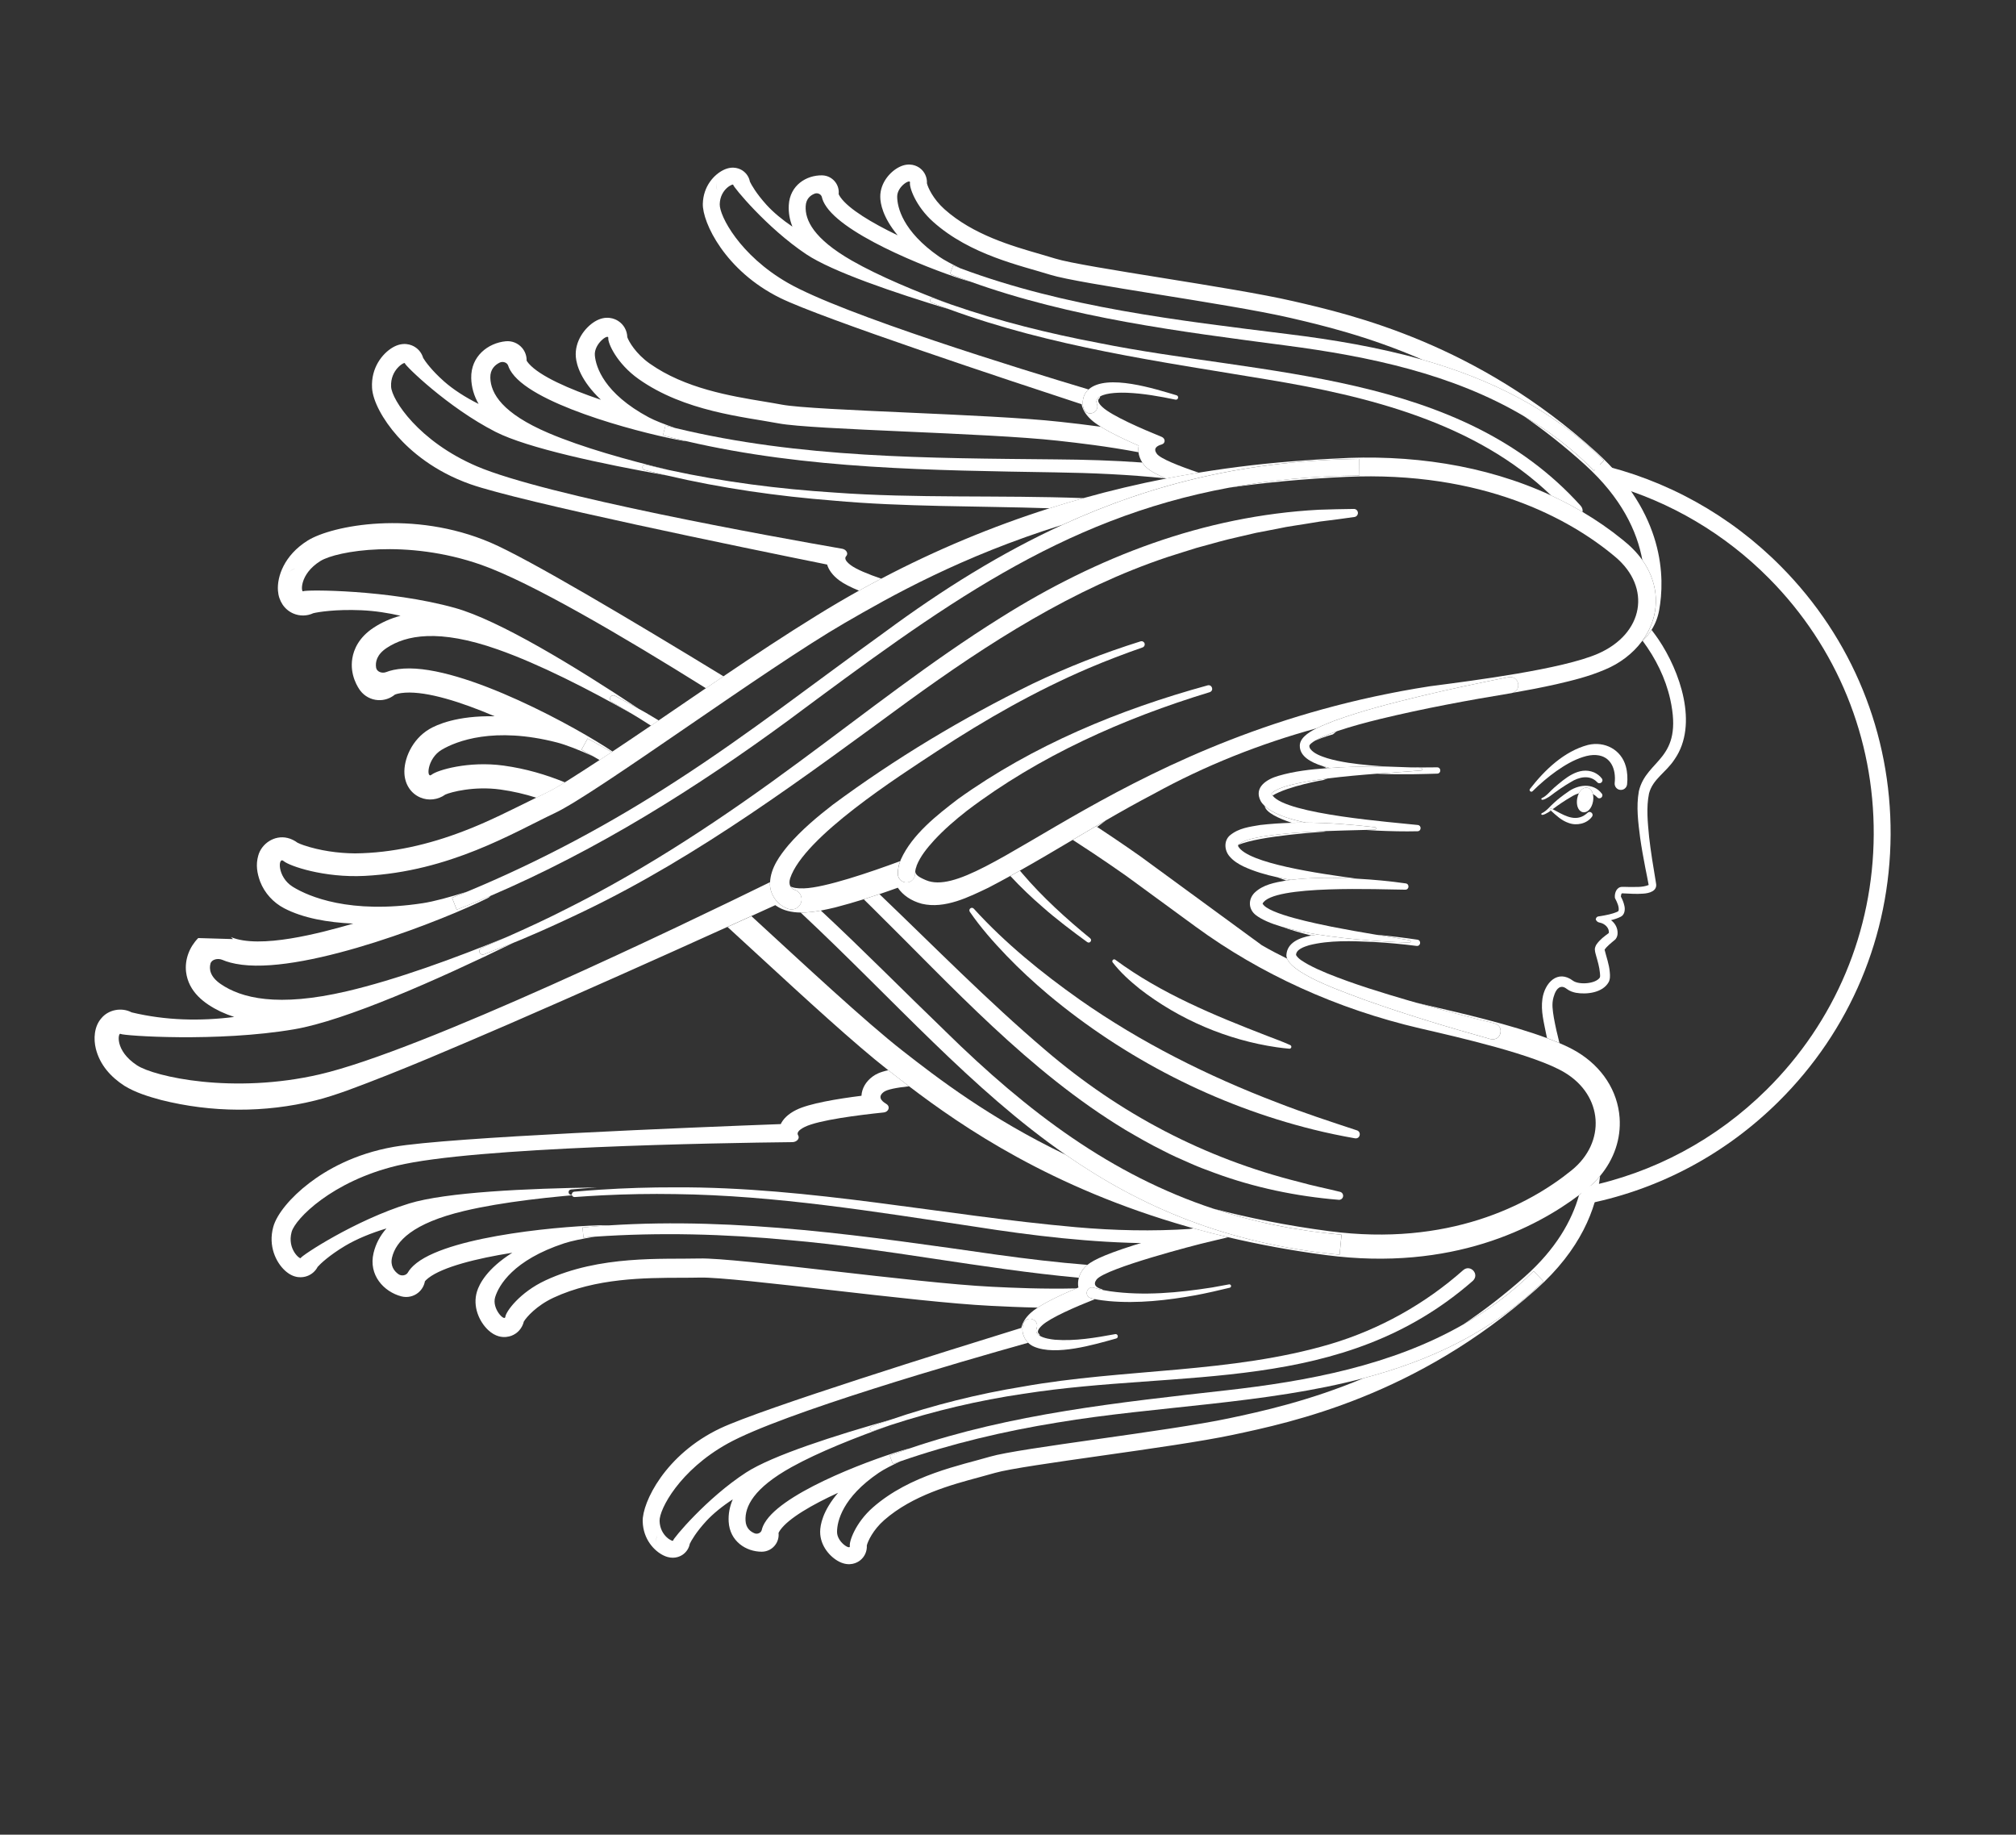 <svg width="122" height="111" viewBox="0 0 122 111" fill="none" xmlns="http://www.w3.org/2000/svg">
<rect x="0" y="0" width="122" height="111" fill="#333333" stroke="none"/>
<path d="M114.412 50.501C114.443 44.387 112.09 38.627 107.788 34.282C104.699 31.161 100.824 29.01 96.582 28.057L96.309 27.995L96.415 28.253C96.542 28.567 97.236 29.266 97.491 29.338C101.089 30.352 104.399 32.31 107.062 35C111.172 39.152 113.419 44.655 113.39 50.495C113.361 56.337 111.059 61.817 106.908 65.927C103.867 68.938 100.065 70.974 95.913 71.816L95.859 71.827L95.826 71.87C95.642 72.11 95.666 72.426 95.785 72.615C95.843 72.71 95.924 72.772 96.016 72.798C96.072 72.814 96.13 72.816 96.19 72.804C100.507 71.914 104.461 69.787 107.626 66.653C111.971 62.352 114.381 56.614 114.412 50.501Z" fill="white"/>
<path d="M8.076 61.32C8.103 61.337 8.13 61.355 8.156 61.375C8.253 61.447 8.113 61.339 8.076 61.32Z" fill="white"/>
<path d="M16.276 53.159C16.281 53.163 16.286 53.167 16.292 53.172C16.281 53.162 16.273 53.156 16.276 53.159Z" fill="white"/>
<path d="M6.429 63.727C6.456 63.746 6.482 63.765 6.509 63.783C6.449 63.742 6.356 63.672 6.429 63.727Z" fill="white"/>
<path d="M43.401 11.497C43.356 11.326 43.339 11.163 43.363 11.018C43.336 11.182 43.35 11.347 43.401 11.497Z" fill="white"/>
<path d="M18.036 51.017C18.042 51.022 18.049 51.027 18.055 51.033C18.079 51.052 18.041 51.021 18.037 51.018L18.036 51.017Z" fill="white"/>
<path d="M6.622 63.848C6.599 63.835 6.574 63.822 6.551 63.808C6.574 63.821 6.599 63.835 6.622 63.848Z" fill="white"/>
<path d="M17.448 34.624C17.56 34.536 17.705 34.46 17.873 34.395C17.722 34.446 17.578 34.522 17.448 34.624Z" fill="white"/>
<path d="M39.724 93.37C39.699 93.225 39.715 93.065 39.759 92.896C39.71 93.046 39.697 93.207 39.724 93.37Z" fill="white"/>
<path d="M53.332 35.012C52.537 34.74 51.828 34.45 51.484 34.193C51.139 33.935 51.102 33.762 51.209 33.646C51.359 33.483 51.21 33.243 50.965 33.2C46.755 32.468 33.021 29.997 28.848 28.208C25.349 26.709 23.713 24.197 23.668 23.401C23.608 22.35 24.512 21.864 24.502 21.981C24.493 22.098 27.089 24.648 29.984 26.126C31.92 27.114 36.421 28.069 40.361 28.767C39.906 28.661 39.452 28.549 38.999 28.431C38.911 28.409 38.86 28.319 38.882 28.233C38.905 28.146 38.992 28.093 39.079 28.115C39.552 28.231 40.028 28.341 40.504 28.444C37.965 27.834 35.218 27.063 33.198 26.201C30.407 25.011 29.697 23.814 29.672 22.855C29.658 22.346 29.953 22.079 30.234 21.94C30.435 21.84 30.693 21.934 30.752 22.122C30.803 22.284 30.912 22.5 31.138 22.758C32.855 24.718 39.353 26.336 41.407 26.681C41.421 26.683 41.437 26.686 41.451 26.688C41.483 26.693 41.513 26.695 41.543 26.694C41.067 26.583 40.592 26.466 40.12 26.341L40.27 25.75C40.474 25.803 40.679 25.853 40.884 25.902C40.215 25.674 39.632 25.448 39.256 25.247C36.567 23.805 36.061 22.212 35.998 21.504C35.934 20.795 36.845 20.154 36.811 20.454C36.778 20.754 37.324 21.995 38.646 22.931C41.423 24.899 45.021 25.22 47.113 25.615C49.205 26.009 59.648 26.18 64.008 26.663C65.307 26.807 66.972 26.998 68.897 27.36C68.882 27.227 68.885 27.094 68.912 26.965C68.105 26.616 67.241 26.207 66.618 25.819C65.677 25.689 64.841 25.596 64.133 25.518C61.94 25.275 58.346 25.115 54.871 24.959C51.641 24.815 48.302 24.667 47.325 24.483C46.992 24.42 46.627 24.36 46.241 24.295C44.216 23.961 41.445 23.503 39.309 21.99C38.477 21.4 38.054 20.665 37.962 20.4C37.95 19.999 37.747 19.633 37.408 19.417C37.211 19.29 36.678 19.041 35.999 19.451C35.386 19.824 34.763 20.657 34.848 21.605C34.889 22.066 35.139 23.026 36.365 24.187C34.434 23.538 32.663 22.753 32.002 21.999C31.929 21.916 31.889 21.854 31.869 21.818C31.875 21.541 31.781 21.269 31.599 21.053C31.355 20.763 30.985 20.611 30.608 20.647C29.543 20.748 28.483 21.549 28.517 22.884C28.532 23.429 28.681 23.947 28.963 24.439C28.154 24.035 27.423 23.561 26.88 23.082C26.114 22.405 25.72 21.847 25.607 21.654C25.53 21.384 25.355 21.146 25.106 20.991C24.919 20.873 24.411 20.64 23.76 21.024C23.142 21.389 22.445 22.248 22.515 23.467C22.56 24.251 23.149 25.37 24.052 26.388C24.848 27.284 26.259 28.516 28.461 29.294C31.48 30.361 44.968 33.129 50.054 34.156C50.144 34.456 50.355 34.789 50.792 35.116C51.068 35.322 51.489 35.532 51.984 35.737C52.431 35.489 52.879 35.248 53.329 35.011L53.332 35.012Z" fill="white"/>
<path d="M63.859 28.579C66.08 28.613 68.325 28.709 70.546 28.945C69.615 28.544 69.349 28.291 69.183 28.067C69.163 28.04 69.146 28.012 69.128 27.984C67.378 27.857 65.619 27.806 63.876 27.793C56.163 27.718 48.405 27.72 40.881 25.901C40.676 25.852 40.472 25.802 40.267 25.75L40.117 26.341C40.59 26.466 41.064 26.582 41.54 26.693C48.838 28.39 56.411 28.454 63.858 28.579L63.859 28.579Z" fill="white"/>
<path d="M40.502 28.443C40.026 28.339 39.551 28.229 39.078 28.114C38.99 28.092 38.903 28.144 38.88 28.231C38.858 28.319 38.911 28.408 38.997 28.43C39.45 28.547 39.904 28.659 40.36 28.766C43.673 29.54 47.053 30.022 50.444 30.288C54.69 30.675 59.124 30.607 63.522 30.752C64.202 30.535 64.887 30.331 65.575 30.138C60.517 29.947 55.377 30.162 50.479 29.799C47.126 29.584 43.785 29.157 40.502 28.443Z" fill="white"/>
<path d="M65.131 77.95C63.095 77.996 61.36 77.917 60.004 77.85C55.399 77.624 44.578 76.083 42.333 76.14C40.087 76.196 36.302 75.931 33.009 77.465C31.442 78.195 30.61 79.361 30.581 79.67C30.551 79.979 29.748 79.181 29.966 78.475C30.185 77.769 31.051 76.24 34.14 75.223C34.577 75.079 35.239 74.944 35.993 74.823C35.765 74.839 35.536 74.855 35.308 74.874L35.255 74.266C35.782 74.216 36.307 74.174 36.834 74.14C36.799 74.132 36.761 74.126 36.718 74.126C36.702 74.127 36.686 74.126 36.671 74.126C34.476 74.138 27.417 74.707 25.219 76.408C24.93 76.633 24.77 76.833 24.684 76.988C24.583 77.17 24.296 77.223 24.11 77.088C23.851 76.902 23.604 76.582 23.727 76.071C23.96 75.104 24.952 74.01 28.091 73.264C30.397 72.716 33.455 72.385 36.242 72.186C35.688 72.214 35.136 72.247 34.583 72.29C34.493 72.297 34.415 72.229 34.408 72.139C34.401 72.05 34.468 71.972 34.557 71.965C35.081 71.918 35.606 71.877 36.132 71.843C31.893 71.901 26.986 72.127 24.757 72.814C21.449 73.834 18.217 75.989 18.202 76.108C18.186 76.227 17.359 75.587 17.648 74.534C17.867 73.736 20.098 71.464 24.035 70.521C28.73 69.396 43.445 69.151 47.951 69.101C48.214 69.098 48.419 68.878 48.3 68.689C48.215 68.555 48.289 68.385 48.702 68.18C49.539 67.766 51.976 67.461 53.469 67.306C53.79 67.273 53.893 66.942 53.632 66.787C53.303 66.591 53.114 66.338 53.488 66.061C53.691 65.911 54.263 65.802 55.012 65.722C54.552 65.371 54.134 65.045 53.755 64.749C53.224 64.868 52.984 65.001 52.803 65.135C52.393 65.438 52.156 65.855 52.132 66.296C50.662 66.48 48.969 66.763 48.191 67.148C47.668 67.407 47.388 67.716 47.247 68.009C41.838 68.211 27.195 68.8 23.838 69.385C21.423 69.806 19.721 70.808 18.718 71.575C17.584 72.442 16.748 73.458 16.537 74.229C16.215 75.402 16.716 76.385 17.243 76.869C17.801 77.384 18.326 77.299 18.589 77.203C18.868 77.101 19.091 76.901 19.223 76.647C19.379 76.47 19.916 75.955 20.887 75.374C21.566 74.97 22.443 74.603 23.386 74.323C22.997 74.764 22.739 75.256 22.608 75.802C22.284 77.146 23.234 78.159 24.293 78.433C24.651 78.525 25.031 78.44 25.315 78.205C25.527 78.029 25.667 77.785 25.714 77.52C25.744 77.482 25.807 77.413 25.926 77.321C26.791 76.651 28.832 76.137 31.002 75.793C29.471 76.758 29.006 77.682 28.866 78.137C28.586 79.045 29.004 79.963 29.542 80.47C29.762 80.677 29.979 80.789 30.177 80.846C30.52 80.942 30.807 80.868 30.949 80.815C31.329 80.672 31.605 80.352 31.699 79.958C31.85 79.698 32.464 78.994 33.497 78.512C36.055 77.32 39.032 77.312 41.205 77.306C41.617 77.305 42.006 77.304 42.363 77.295C43.418 77.268 46.901 77.665 50.269 78.05C53.89 78.464 57.633 78.891 59.949 79.004C60.75 79.044 61.707 79.09 62.799 79.112C63.393 78.724 64.284 78.308 65.132 77.953L65.131 77.95Z" fill="white"/>
<path d="M36.834 74.138C36.307 74.172 35.781 74.214 35.255 74.264L35.307 74.871C35.536 74.853 35.764 74.836 35.992 74.821C39.921 74.55 43.868 74.656 47.788 75.03C53.538 75.527 59.43 76.768 65.286 77.305C65.335 77.131 65.418 76.96 65.536 76.802C65.602 76.714 65.68 76.624 65.802 76.526C63.97 76.381 62.139 76.161 60.322 75.91C52.566 74.805 44.695 73.626 36.834 74.138Z" fill="white"/>
<path d="M72.07 74.349C69.756 74.505 67.421 74.45 65.118 74.247C57.033 73.532 49.016 71.795 40.86 71.836C39.348 71.832 37.837 71.879 36.329 71.977C35.803 72.01 35.279 72.051 34.754 72.098C34.664 72.106 34.599 72.184 34.605 72.273C34.612 72.363 34.691 72.43 34.781 72.423C35.333 72.382 35.886 72.347 36.439 72.319C37.91 72.245 39.383 72.22 40.855 72.244C46.952 72.321 52.962 73.311 58.988 74.214C62.474 74.761 66.068 75.193 69.638 75.217C70.822 74.862 71.948 74.565 72.409 74.445C72.35 74.429 72.29 74.412 72.232 74.396C72.177 74.38 72.124 74.364 72.069 74.347L72.07 74.349Z" fill="white"/>
<path d="M97.354 56.464C97.346 56.476 97.35 56.477 97.354 56.464V56.464Z" fill="white"/>
<path d="M97.375 56.439C97.375 56.439 97.378 56.437 97.38 56.435C97.38 56.435 97.378 56.437 97.375 56.439Z" fill="white"/>
<path d="M66.324 49.984C66.349 50 66.373 50.016 66.397 50.032C66.562 49.908 66.741 49.772 66.933 49.63C66.73 49.748 66.526 49.865 66.324 49.984Z" fill="white"/>
<path d="M77.576 56.07C78.15 56.282 78.798 56.462 79.358 56.599C79.49 56.574 79.622 56.555 79.751 56.539C78.969 56.414 78.22 56.26 77.576 56.07Z" fill="white"/>
<path d="M77.301 53.077C77.484 53.145 77.665 53.211 77.837 53.272C77.932 53.259 78.027 53.247 78.123 53.234C77.849 53.187 77.574 53.135 77.301 53.077Z" fill="white"/>
<path d="M76.534 48.764C76.603 49.157 77.361 49.511 78.173 49.78C78.456 49.772 78.739 49.769 79.022 49.771C77.972 49.553 77.03 49.234 76.533 48.765L76.534 48.764Z" fill="white"/>
<path d="M99.783 53.531L99.785 53.529C99.785 53.529 99.784 53.53 99.783 53.531Z" fill="white"/>
<path d="M80.047 46.351C80.132 46.395 80.217 46.437 80.299 46.477C80.355 46.473 80.411 46.468 80.467 46.465C80.321 46.43 80.181 46.393 80.047 46.351Z" fill="white"/>
<path d="M99.403 38.768C100.192 39.827 100.788 41.023 101.076 42.307C101.896 46.013 99.642 45.894 99.177 47.869C99.008 48.816 99.137 49.762 99.255 50.689C99.341 51.297 99.45 51.898 99.566 52.497C99.584 52.605 99.761 53.443 99.77 53.541C99.766 53.543 99.763 53.545 99.759 53.548C99.376 53.7 98.941 53.657 98.519 53.662C98.4 53.66 98.297 53.654 98.166 53.658C97.837 53.656 97.7 54.017 97.725 54.296C97.725 54.322 97.733 54.349 97.749 54.372C97.858 54.583 97.991 54.861 97.952 55.087C97.931 55.135 97.94 55.128 97.843 55.177C97.551 55.302 97.192 55.369 96.871 55.423L96.798 55.434L96.762 55.439L96.744 55.441C96.699 55.447 96.65 55.462 96.611 55.513C96.578 55.555 96.57 55.6 96.569 55.627C96.589 55.684 96.649 55.762 96.713 55.789C96.762 55.814 96.798 55.813 96.833 55.825C97.121 55.883 97.401 56.15 97.358 56.446C97.358 56.448 97.357 56.449 97.357 56.451C97.083 56.652 96.821 56.844 96.616 57.135C96.57 57.197 96.497 57.368 96.516 57.465C96.522 57.588 96.558 57.708 96.586 57.808C96.683 58.151 96.792 58.512 96.821 58.864C96.823 58.959 96.85 59.061 96.812 59.148C96.547 59.529 95.564 59.594 95.197 59.34C94.261 58.629 93.479 59.469 93.341 60.428C93.233 61.164 93.436 61.877 93.57 62.579C93.586 62.654 93.603 62.731 93.621 62.808C93.884 62.905 94.135 63.005 94.372 63.107C94.24 62.591 94.122 62.074 94.031 61.563C93.963 61.132 93.896 60.749 94.01 60.344C94.087 60.071 94.233 59.682 94.556 59.708C94.646 59.718 94.743 59.773 94.816 59.832C94.999 59.969 95.184 60.025 95.36 60.063C96.015 60.181 96.99 60.067 97.35 59.419C97.448 59.234 97.436 59.012 97.417 58.811C97.38 58.35 97.211 57.901 97.104 57.462C97.104 57.46 97.104 57.459 97.104 57.457C97.227 57.266 97.507 57.043 97.708 56.876C97.823 56.792 97.879 56.633 97.888 56.509C97.914 56.162 97.746 55.863 97.493 55.671C97.689 55.623 97.883 55.561 98.072 55.468C98.323 55.352 98.355 55.024 98.302 54.806C98.257 54.598 98.182 54.422 98.089 54.245C98.094 54.176 98.11 54.066 98.153 54.048C98.154 54.048 98.174 54.048 98.178 54.048C98.601 54.063 99.011 54.102 99.445 54.066C99.807 54.044 100.317 53.91 100.214 53.43L100.196 53.313C100.049 52.45 99.892 51.486 99.796 50.624C99.713 49.754 99.618 48.854 99.792 48.007C100.021 47.126 100.82 46.742 101.342 45.935C102.803 43.825 101.657 40.598 100.36 38.679C100.226 38.485 100.089 38.295 99.945 38.108C99.794 38.348 99.613 38.57 99.403 38.771L99.403 38.768ZM99.785 53.528C99.785 53.528 99.783 53.529 99.782 53.53C99.782 53.528 99.784 53.526 99.785 53.528ZM97.38 56.435C97.38 56.435 97.378 56.438 97.375 56.439C97.378 56.438 97.379 56.436 97.38 56.435ZM97.354 56.464C97.346 56.476 97.349 56.477 97.354 56.464V56.464Z" fill="white"/>
<path d="M76.942 48.005C76.957 48.047 76.98 48.089 77.009 48.13C77.981 47.55 80.087 47.19 80.087 47.19L80.336 47.1C78.734 47.303 77.338 47.588 76.942 48.005Z" fill="white"/>
<path d="M74.96 51.086C74.943 51.102 74.935 51.114 74.929 51.124C76.202 50.552 80.232 50.313 80.232 50.313C80.232 50.313 80.182 50.303 80.094 50.285C78.844 50.336 77.6 50.422 76.372 50.617C75.89 50.713 75.323 50.797 74.96 51.086Z" fill="white"/>
<path d="M79.593 44.806C80.094 44.583 80.665 44.429 80.665 44.429L80.879 44.252C80.43 44.41 79.99 44.57 79.593 44.806Z" fill="white"/>
<path d="M68.896 27.359C68.921 27.573 68.999 27.785 69.129 27.985C69.147 28.012 69.164 28.04 69.184 28.067C69.35 28.292 69.615 28.545 70.547 28.945C70.554 28.948 70.562 28.951 70.57 28.954C71.226 28.826 71.885 28.708 72.547 28.599C71.324 28.185 70.223 27.748 70.008 27.457C69.777 27.144 69.988 26.979 70.296 26.892C70.541 26.823 70.539 26.526 70.291 26.427C69.141 25.961 67.278 25.158 66.713 24.627C66.433 24.365 66.415 24.208 66.514 24.117C66.555 24.08 66.574 24.034 66.577 23.986C66.453 24.059 66.369 24.154 66.35 24.279C66.35 24.325 66.358 24.379 66.376 24.423C66.377 24.425 66.383 24.44 66.376 24.423C66.576 24.952 65.816 25.265 65.586 24.749C65.451 24.374 65.53 23.919 65.803 23.63C65.826 23.606 65.85 23.584 65.875 23.563C61.861 22.361 50.994 19.023 47.669 17.111C44.766 15.442 43.538 13.064 43.555 12.356C43.578 11.423 44.389 11.083 44.373 11.185C44.356 11.286 46.408 13.794 48.793 15.384C50.373 16.437 54.12 17.71 57.435 18.711C57.082 18.581 56.728 18.447 56.376 18.308C56.302 18.279 56.265 18.195 56.294 18.12C56.323 18.046 56.406 18.009 56.48 18.037C56.846 18.173 57.214 18.305 57.582 18.433C55.469 17.651 53.204 16.713 51.552 15.768C49.236 14.442 48.709 13.316 48.757 12.467C48.781 12.017 49.054 11.81 49.304 11.715C49.485 11.646 49.7 11.755 49.737 11.928C49.769 12.076 49.847 12.277 50.023 12.527C51.362 14.427 56.836 16.496 58.578 17.003C58.59 17.006 58.603 17.01 58.615 17.014C58.638 17.02 58.659 17.024 58.68 17.027C58.28 16.883 57.88 16.732 57.483 16.575L57.677 16.069C57.833 16.13 57.99 16.188 58.146 16.246C57.602 15.985 57.131 15.734 56.83 15.525C54.619 13.987 54.297 12.531 54.294 11.899C54.29 11.268 55.119 10.792 55.069 11.053C55.018 11.314 55.4 12.464 56.47 13.42C58.719 15.431 61.791 16.07 63.563 16.625C65.335 17.18 74.303 18.362 78.018 19.218C79.94 19.661 82.8 20.338 86.08 21.764C90.141 22.916 93.935 24.751 97.06 27.864L96.462 28.477C95.162 27.161 93.736 26.077 92.217 25.177C93.449 26.03 94.692 27.006 95.929 28.128C98.125 30.119 99.073 32.144 99.389 33.888C99.589 34.169 99.763 34.476 99.902 34.818C100.492 36.285 100.185 37.708 99.358 38.813C99.373 38.798 99.389 38.784 99.404 38.769C99.614 38.568 99.796 38.346 99.946 38.107C100.171 37.748 100.327 37.352 100.404 36.927C100.762 34.964 100.746 31.113 96.618 27.369C89.351 20.779 81.853 19.05 78.249 18.219C76.378 17.788 73.299 17.291 70.32 16.812C67.554 16.366 64.696 15.907 63.869 15.647C63.586 15.558 63.277 15.469 62.949 15.374C61.233 14.879 58.883 14.203 57.153 12.656C56.466 12.041 56.152 11.338 56.094 11.092C56.113 10.734 55.959 10.392 55.672 10.174C55.506 10.049 55.051 9.789 54.42 10.105C53.862 10.384 53.264 11.067 53.27 11.905C53.272 12.302 53.412 13.136 54.323 14.236C52.763 13.488 51.364 12.648 50.863 11.937C50.799 11.845 50.767 11.781 50.752 11.745C50.779 11.502 50.718 11.256 50.576 11.052C50.388 10.78 50.082 10.615 49.751 10.609C48.799 10.593 47.801 11.206 47.734 12.411C47.71 12.857 47.783 13.29 47.954 13.712C47.338 13.296 46.789 12.838 46.384 12.391C45.764 11.707 45.464 11.169 45.381 10.989C45.334 10.738 45.194 10.51 44.981 10.351C44.823 10.232 44.389 9.989 43.783 10.284C43.222 10.557 42.559 11.256 42.532 12.331C42.504 13.464 43.889 16.393 47.218 18.03C49.74 19.27 61.159 23.049 65.454 24.456C65.504 24.729 65.659 25.044 66.012 25.375C66.162 25.516 66.373 25.667 66.619 25.82C67.24 26.208 68.104 26.617 68.912 26.966C68.886 27.096 68.882 27.228 68.897 27.361L68.896 27.359ZM43.363 11.017C43.339 11.162 43.355 11.325 43.401 11.496C43.35 11.345 43.337 11.181 43.363 11.017Z" fill="white"/>
<path d="M77.813 20.902C82.853 21.561 87.907 22.625 92.217 25.176C93.736 26.076 95.161 27.159 96.461 28.476L97.059 27.863C93.935 24.749 90.14 22.915 86.079 21.762C83.431 21.011 80.67 20.548 77.908 20.209C71.222 19.376 64.489 18.603 58.147 16.244C57.99 16.186 57.834 16.128 57.678 16.067L57.484 16.573C57.881 16.73 58.28 16.881 58.681 17.025C64.825 19.241 71.378 20.053 77.813 20.902Z" fill="white"/>
<path d="M68.212 23.763C69.19 23.803 70.172 23.979 71.135 24.179C71.303 24.21 71.361 23.968 71.202 23.916C69.949 23.547 66.983 22.574 65.877 23.561C65.852 23.584 65.827 23.605 65.804 23.629C65.531 23.919 65.452 24.372 65.587 24.747C65.818 25.263 66.578 24.951 66.378 24.422C66.384 24.439 66.377 24.424 66.377 24.421C66.359 24.378 66.35 24.323 66.352 24.278C66.37 24.152 66.454 24.058 66.578 23.984C66.991 23.741 67.849 23.75 68.213 23.762L68.212 23.763Z" fill="white"/>
<path d="M95.662 30.606C88.309 22.435 76.463 22.762 66.481 20.748C63.466 20.176 60.48 19.437 57.583 18.432C57.214 18.304 56.846 18.173 56.48 18.036C56.406 18.008 56.323 18.045 56.294 18.119C56.265 18.194 56.302 18.278 56.377 18.307C56.728 18.446 57.082 18.58 57.436 18.71C63.616 20.975 70.197 21.878 76.654 22.954C82.794 23.964 89.308 25.577 93.874 29.983C94.394 30.224 94.906 30.485 95.408 30.768C95.529 30.835 95.648 30.904 95.767 30.975C95.79 30.857 95.763 30.726 95.661 30.605L95.662 30.606Z" fill="white"/>
<path d="M96.031 71.933C95.884 72.053 95.727 72.175 95.558 72.302C95.123 73.853 94.158 75.568 92.276 77.24C91.035 78.343 89.785 79.299 88.548 80.132C90.073 79.26 91.506 78.202 92.812 76.904L93.404 77.522C90.255 80.612 86.516 82.327 82.518 83.381C79.204 84.77 76.311 85.4 74.372 85.81C70.658 86.597 61.689 87.607 59.918 88.129C58.147 88.65 55.075 89.231 52.828 91.199C51.759 92.135 51.378 93.277 51.429 93.539C51.48 93.801 50.65 93.311 50.654 92.678C50.657 92.047 50.979 90.597 53.188 89.101C53.487 88.899 53.952 88.66 54.49 88.411C54.337 88.464 54.184 88.518 54.031 88.572L53.845 88.062C54.243 87.912 54.643 87.77 55.044 87.633C55.021 87.635 54.998 87.638 54.973 87.645C54.96 87.649 54.948 87.653 54.936 87.656C53.194 88.13 47.722 90.094 46.385 91.97C46.209 92.216 46.13 92.416 46.099 92.563C46.062 92.734 45.847 92.84 45.666 92.768C45.415 92.668 45.142 92.456 45.117 92.005C45.07 91.155 45.596 90.038 47.911 88.757C49.547 87.85 51.788 86.963 53.886 86.224C53.535 86.338 53.185 86.457 52.835 86.58C52.76 86.608 52.676 86.568 52.649 86.492C52.622 86.417 52.662 86.335 52.735 86.308C53.117 86.167 53.501 86.031 53.886 85.899C50.548 86.841 46.746 88.056 45.151 89.088C42.767 90.633 40.718 93.102 40.734 93.204C40.751 93.307 39.939 92.951 39.915 92.017C39.897 91.31 41.124 88.955 44.026 87.342C47.347 85.495 58.199 82.366 62.22 81.238C61.915 80.939 61.779 80.477 61.938 80.05C62.171 79.534 62.928 79.849 62.728 80.377C62.655 80.577 62.756 80.719 62.926 80.82C62.923 80.774 62.905 80.729 62.865 80.692C62.765 80.598 62.784 80.442 63.063 80.185C63.57 79.718 65.118 79.052 66.263 78.6C66.175 78.581 66.087 78.561 66 78.537C65.573 78.395 65.78 77.769 66.209 77.914C66.377 77.97 66.568 78.016 66.76 78.052C66.731 78.025 66.693 78.002 66.646 77.988C66.337 77.895 66.126 77.726 66.357 77.417C66.881 76.718 72.68 75.248 72.68 75.248L74.324 74.854C73.6 74.683 72.895 74.502 72.212 74.311C71.751 74.431 70.625 74.728 69.442 75.083C69.435 75.085 69.428 75.087 69.421 75.09C67.052 75.801 66.199 76.209 65.804 76.527C65.682 76.626 65.604 76.716 65.538 76.802C65.419 76.961 65.336 77.132 65.288 77.306C65.233 77.502 65.222 77.704 65.26 77.897C65.217 77.915 65.174 77.933 65.131 77.951C64.282 78.307 63.392 78.722 62.798 79.111C62.63 79.221 62.484 79.329 62.371 79.433C62.019 79.757 61.861 80.069 61.808 80.339C57.502 81.668 46.109 85.224 43.59 86.415C40.252 87.995 38.865 90.907 38.893 92.044C38.92 93.128 39.59 93.834 40.156 94.108C40.239 94.148 40.32 94.178 40.396 94.2C40.869 94.333 41.208 94.139 41.344 94.038C41.556 93.88 41.696 93.653 41.743 93.402C41.826 93.223 42.125 92.694 42.739 92.028C43.152 91.58 43.714 91.124 44.344 90.714C44.154 91.152 44.071 91.601 44.096 92.062C44.163 93.254 45.151 93.88 46.094 93.881C46.428 93.882 46.74 93.72 46.932 93.447C47.078 93.241 47.141 92.991 47.114 92.746C47.129 92.712 47.159 92.65 47.221 92.564C47.725 91.858 49.142 91.037 50.717 90.316C49.776 91.42 49.634 92.269 49.632 92.672C49.627 93.519 50.23 94.207 50.793 94.488C51.419 94.8 51.871 94.542 52.036 94.417C52.324 94.199 52.476 93.858 52.457 93.499C52.515 93.258 52.826 92.566 53.506 91.97C55.23 90.46 57.577 89.828 59.291 89.367C59.618 89.279 59.928 89.196 60.21 89.113C61.034 88.871 63.893 88.464 66.658 88.071C69.637 87.648 72.716 87.21 74.587 86.814C78.191 86.05 85.692 84.463 92.96 78.007C95.662 75.606 96.604 73.127 96.831 71.147C96.596 71.428 96.331 71.692 96.033 71.934L96.031 71.933ZM39.759 92.896C39.715 93.065 39.699 93.225 39.723 93.37C39.697 93.209 39.71 93.046 39.759 92.896Z" fill="white"/>
<path d="M74.148 84.123C67.731 84.849 61.194 85.533 55.042 87.633C54.642 87.77 54.241 87.913 53.844 88.062L54.03 88.572C54.183 88.517 54.336 88.464 54.489 88.411C57.575 87.341 60.762 86.588 63.986 86.066C70.012 85.06 76.554 84.955 82.517 83.382C86.515 82.326 90.254 80.612 93.403 77.523L92.811 76.905C91.505 78.203 90.071 79.262 88.547 80.133C84.225 82.605 79.165 83.563 74.147 84.124L74.148 84.123Z" fill="white"/>
<path d="M61.953 84.325C71.54 82.821 81.224 84.404 89.123 77.499C89.561 77.097 88.986 76.474 88.553 76.84C86.233 78.895 83.487 80.429 80.514 81.316C74.474 83.101 68.057 82.789 61.885 83.894C59.168 84.336 56.489 85.008 53.886 85.897C53.501 86.029 53.116 86.165 52.734 86.306C52.66 86.334 52.622 86.416 52.648 86.49C52.675 86.567 52.759 86.606 52.835 86.578C53.183 86.455 53.534 86.337 53.885 86.222C56.516 85.362 59.217 84.726 61.954 84.323L61.953 84.325Z" fill="white"/>
<path d="M62.571 81.473C63.887 82.046 66.205 81.355 67.549 80.98C67.715 80.93 67.65 80.684 67.485 80.717C66.287 80.937 65.06 81.147 63.844 81.056C63.602 81.032 63.183 80.972 62.927 80.819C62.756 80.718 62.655 80.576 62.729 80.376C62.928 79.847 62.171 79.533 61.939 80.049C61.78 80.476 61.915 80.937 62.22 81.237C62.32 81.336 62.439 81.417 62.572 81.473L62.571 81.473Z" fill="white"/>
<path d="M67.095 78.718C68.861 78.876 70.635 78.672 72.369 78.361C72.977 78.249 73.811 78.057 74.422 77.908C74.474 77.895 74.509 77.843 74.499 77.79C74.489 77.733 74.433 77.696 74.376 77.707L73.35 77.894C71.31 78.213 69.22 78.411 67.167 78.122C67.038 78.102 66.899 78.078 66.759 78.051C66.568 78.013 66.376 77.968 66.209 77.913C65.779 77.768 65.572 78.394 65.999 78.536C66.087 78.561 66.174 78.581 66.262 78.599C66.537 78.656 66.818 78.689 67.095 78.717L67.095 78.718Z" fill="white"/>
<path d="M34.186 47.335C33.065 46.875 31.832 46.506 30.479 46.32C28.342 46.026 26.445 46.6 26.116 46.872C25.788 47.144 25.838 45.892 26.727 45.364C27.616 44.836 29.898 43.942 33.7 44.919C34.263 45.064 35.041 45.373 35.888 45.754C35.657 45.621 35.424 45.488 35.19 45.358L35.562 44.681C36.051 44.949 36.536 45.224 37.017 45.504C37.034 45.493 37.052 45.482 37.069 45.471C35.06 44.106 28.092 40.225 24.433 40.45C23.952 40.479 23.611 40.568 23.38 40.659C23.11 40.766 22.797 40.637 22.76 40.394C22.707 40.056 22.795 39.601 23.408 39.197C24.564 38.434 26.536 38.027 30.118 39.291C32.652 40.184 35.622 41.705 38.273 43.206C37.822 42.936 37.353 42.662 37.011 42.455C36.913 42.398 36.882 42.27 36.94 42.172C36.997 42.076 37.12 42.044 37.217 42.096C37.483 42.245 38.187 42.627 38.668 42.891C34.789 40.318 30.192 37.519 27.528 36.779C23.524 35.666 18.481 35.668 18.35 35.771C18.22 35.874 18.093 34.754 19.386 33.944C20.365 33.331 24.615 32.592 29.114 34.17C32.109 35.22 37.671 38.481 42.722 41.64C43.076 41.399 43.43 41.159 43.785 40.919C38.17 37.492 31.95 33.798 29.69 32.83C25.017 30.829 20.093 31.782 18.613 32.709C17.192 33.598 16.759 34.894 16.82 35.733C16.865 36.363 17.209 36.879 17.737 37.112C18.132 37.286 18.576 37.278 18.959 37.1C19.245 37.03 20.302 36.852 21.876 36.921C22.705 36.958 23.513 37.088 24.237 37.254C23.641 37.413 23.096 37.656 22.604 37.98C21.703 38.574 21.41 39.305 21.324 39.814C21.145 40.852 21.691 41.636 21.802 41.783C22.061 42.125 22.458 42.336 22.887 42.359C23.254 42.378 23.613 42.258 23.894 42.027C23.954 42.001 24.145 41.93 24.523 41.907C25.864 41.825 27.898 42.468 29.935 43.336C27.627 43.287 26.399 43.865 25.982 44.111C24.919 44.742 24.42 45.953 24.475 46.822C24.517 47.474 24.872 48.006 25.427 48.246C25.926 48.462 26.5 48.394 26.952 48.071C27.28 47.923 28.685 47.547 30.28 47.767C31.046 47.873 31.773 48.045 32.463 48.264C32.605 48.194 32.746 48.125 32.888 48.056C33.358 47.835 33.757 47.6 34.186 47.338L34.186 47.335ZM17.448 34.625C17.578 34.523 17.723 34.446 17.873 34.395C17.705 34.461 17.56 34.537 17.448 34.625Z" fill="white"/>
<path d="M71.871 74.215C71.926 74.23 71.979 74.247 72.034 74.263C72.092 74.279 72.151 74.296 72.21 74.312C72.895 74.504 73.599 74.685 74.323 74.855C76.168 75.29 78.143 75.659 80.257 75.936C87.885 76.937 92.975 74.251 95.559 72.304C95.727 72.177 95.884 72.054 96.031 71.935C96.329 71.693 96.595 71.429 96.829 71.148C97.677 70.135 98.102 68.897 98.012 67.626C97.896 66.003 96.956 64.549 95.433 63.636C95.134 63.457 94.774 63.281 94.372 63.109C94.136 63.008 93.884 62.908 93.622 62.81C91.413 61.987 88.397 61.291 86.572 60.869L86.399 60.83C86.172 60.777 85.942 60.723 85.709 60.666C87.279 61.113 88.862 61.531 90.444 61.917C91.072 62.091 90.844 63.02 90.196 62.866C87.622 62.15 85.073 61.381 82.556 60.484C81.692 60.143 78.3 59.029 77.89 57.999C77.378 57.749 76.869 57.481 76.365 57.191L69.013 51.812C69.007 51.808 69.001 51.804 68.995 51.799C68.939 51.759 67.815 50.964 66.397 50.033C66.372 50.017 66.348 50.001 66.323 49.985C65.855 50.26 65.386 50.536 64.918 50.813C66.64 51.919 68.15 52.99 68.15 52.99L72.346 56.059C76.261 58.924 80.9 61.047 85.954 62.223C85.992 62.231 86.031 62.24 86.069 62.249C88.253 62.755 92.875 63.804 94.683 64.887C97.015 66.284 97.204 69.103 95.112 70.801C92.499 72.922 87.632 75.431 80.448 74.489C77.909 74.156 75.575 73.688 73.43 73.127C75.823 73.919 78.385 74.455 81.186 74.701L81.068 75.913C74.176 75.243 69.005 72.994 64.502 69.871C59.9 67.662 56.73 65.221 54.632 63.582C52.35 61.8 48.623 58.319 45.471 55.427C44.99 55.645 44.508 55.865 44.027 56.082C44.622 56.626 45.235 57.191 45.843 57.751C48.736 60.413 51.727 63.164 53.733 64.732C53.74 64.737 53.747 64.742 53.753 64.748C54.132 65.044 54.55 65.37 55.011 65.72C58.261 68.195 63.614 71.859 71.872 74.215L71.871 74.215Z" fill="white"/>
<path d="M35.19 45.357C35.423 45.488 35.656 45.62 35.888 45.754C36.022 45.831 36.154 45.908 36.287 45.986C36.532 45.827 36.774 45.665 37.018 45.505C36.537 45.223 36.051 44.949 35.562 44.681L35.191 45.358L35.19 45.357Z" fill="white"/>
<path d="M57.2 62.382C54.687 59.965 52.234 57.47 49.675 55.09C49.279 55.163 48.861 55.216 48.452 55.211C54.154 60.547 58.789 65.912 64.5 69.872C69.003 72.994 74.174 75.243 81.066 75.914L81.184 74.701C78.384 74.456 75.822 73.92 73.428 73.127C67.272 71.087 62.242 67.336 57.198 62.382L57.2 62.382Z" fill="white"/>
<path d="M68.103 68.36C68.823 68.781 69.603 69.232 70.358 69.603C70.576 69.713 70.91 69.887 71.128 69.982C71.58 70.178 72.256 70.493 72.704 70.665L73.509 70.966C75.914 71.854 78.461 72.381 81.013 72.59C81.132 72.601 81.244 72.525 81.274 72.405C81.306 72.273 81.226 72.14 81.094 72.108C80.279 71.902 79.443 71.745 78.636 71.514C72.881 70.077 67.762 67.385 63.255 63.527C59.767 60.56 56.542 57.272 53.219 54.096C52.904 54.203 52.586 54.306 52.268 54.406C52.448 54.583 52.629 54.761 52.809 54.939C57.632 59.695 62.247 64.816 68.102 68.359L68.103 68.36Z" fill="white"/>
<path d="M38.668 42.892C38.187 42.628 37.482 42.246 37.217 42.097C37.119 42.045 36.997 42.077 36.939 42.173C36.881 42.271 36.913 42.398 37.011 42.456C37.352 42.664 37.822 42.937 38.273 43.206C38.603 43.405 38.925 43.601 39.178 43.767C39.249 43.813 39.323 43.859 39.398 43.906C39.554 43.8 39.709 43.694 39.866 43.589C39.583 43.42 39.295 43.249 39.076 43.118C38.992 43.07 38.845 42.989 38.669 42.892L38.668 42.892Z" fill="white"/>
<path d="M63.129 54.907C63.859 55.557 64.999 56.423 65.795 56.998C65.956 57.11 66.115 56.88 65.971 56.766C64.54 55.598 63.058 54.252 61.865 52.845C61.817 52.789 61.769 52.731 61.721 52.673C61.528 52.781 61.334 52.889 61.14 52.997C61.767 53.673 62.44 54.315 63.13 54.907L63.129 54.907Z" fill="white"/>
<path d="M78.023 63.449C78.07 63.453 78.117 63.427 78.138 63.381C78.165 63.322 78.136 63.251 78.076 63.227C77.615 63.02 77.148 62.85 76.685 62.673C73.49 61.436 70.276 60.119 67.5 58.071C67.393 57.981 67.256 58.121 67.334 58.226C67.804 58.836 68.375 59.349 68.97 59.828C71.362 61.684 74.273 62.928 77.27 63.361C77.521 63.395 77.771 63.427 78.023 63.448L78.023 63.449Z" fill="white"/>
<path d="M82.115 68.388C80.52 67.862 78.869 67.322 77.303 66.711C73.102 65.11 69.027 63.068 65.343 60.484C63.048 58.865 60.826 57.06 58.934 54.981C58.884 54.92 58.795 54.906 58.729 54.951C58.659 54.998 58.641 55.094 58.688 55.163C59.346 56.12 60.106 56.98 60.905 57.814C61.703 58.646 62.552 59.426 63.431 60.171C68.068 64.046 73.603 66.88 79.469 68.337C80.274 68.539 81.187 68.728 81.998 68.869C82.314 68.919 82.399 68.477 82.114 68.387L82.115 68.388Z" fill="white"/>
<path d="M46.922 54.767C46.934 54.776 46.946 54.785 46.96 54.794C47.395 55.095 47.917 55.204 48.453 55.21C48.862 55.215 49.28 55.162 49.676 55.089C49.979 55.033 50.27 54.965 50.534 54.903C51.12 54.752 51.697 54.584 52.27 54.406C52.588 54.306 52.906 54.202 53.221 54.096C53.593 53.97 53.963 53.842 54.332 53.708C54.637 54.154 55.133 54.505 55.786 54.679C57.185 55.009 58.636 54.267 59.821 53.703C60.264 53.473 60.703 53.237 61.139 52.996C61.333 52.889 61.527 52.782 61.72 52.673C62.797 52.067 63.858 51.438 64.918 50.811C65.386 50.534 65.854 50.258 66.323 49.983C66.525 49.864 66.729 49.746 66.932 49.629C67.88 49.08 68.834 48.544 69.806 48.037C72.945 46.307 76.25 45.002 79.672 44.062C80.065 43.867 80.478 43.719 80.725 43.616C82.445 42.987 84.206 42.544 85.978 42.114C87.744 41.694 89.513 41.314 91.299 40.968C91.922 40.868 92.107 41.741 91.536 41.918C92.423 41.763 93.307 41.593 94.179 41.398C95.182 41.165 96.138 40.933 97.116 40.516C98.021 40.143 98.804 39.547 99.356 38.809C100.183 37.704 100.49 36.281 99.9 34.815C99.76 34.474 99.587 34.166 99.387 33.884C99.049 33.407 98.636 33.007 98.179 32.644C97.419 32.027 96.61 31.47 95.768 30.973C95.649 30.903 95.529 30.834 95.409 30.765C94.907 30.482 94.395 30.221 93.875 29.98C89.823 28.101 85.256 27.474 80.822 27.742L79.906 27.789L78.989 27.853C76.812 28 74.664 28.248 72.546 28.596C71.884 28.705 71.225 28.823 70.569 28.951C68.883 29.28 67.218 29.675 65.574 30.135C64.886 30.328 64.202 30.532 63.521 30.748C60.024 31.859 56.624 33.277 53.33 35.009C52.88 35.245 52.431 35.486 51.985 35.734C51.123 36.214 50.269 36.716 49.423 37.24C47.513 38.418 45.642 39.658 43.783 40.915C43.428 41.155 43.074 41.396 42.72 41.636C41.767 42.285 40.815 42.937 39.863 43.584C39.707 43.69 39.551 43.796 39.395 43.901C38.621 44.427 37.845 44.949 37.067 45.466C37.05 45.477 37.032 45.488 37.015 45.5C36.772 45.661 36.529 45.822 36.284 45.982C35.638 46.406 34.99 46.824 34.337 47.236C34.286 47.268 34.235 47.299 34.183 47.33C33.754 47.592 33.354 47.827 32.885 48.048C32.743 48.117 32.602 48.186 32.461 48.256C30.994 48.974 29.55 49.721 28.053 50.286C25.948 51.095 23.741 51.609 21.492 51.631C20.458 51.625 19.341 51.464 18.377 51.137C18.234 51.089 18.114 51.039 18 50.983C17.85 50.867 17.605 50.741 17.395 50.697C16.611 50.507 15.827 51.038 15.629 51.762C15.468 52.321 15.558 52.83 15.743 53.337C16.009 54.029 16.54 54.609 17.196 54.951C18.335 55.545 19.833 55.813 21.378 55.878C19.389 56.453 15.725 57.437 13.964 56.69C13.961 56.689 13.968 56.692 13.976 56.699L13.987 56.707L14.002 56.72L14.024 56.74L14.047 56.762L14.06 56.775L14.099 56.816L11.996 56.754C11.468 57.29 11.172 58.042 11.26 58.805C11.408 60.006 12.355 60.723 13.337 61.197C13.611 61.325 13.891 61.434 14.173 61.527C12.103 61.79 10.011 61.739 7.985 61.254C7.975 61.251 7.967 61.249 7.958 61.246C7.359 60.932 6.561 61.083 6.134 61.605C5.688 62.112 5.656 62.867 5.799 63.448C6.049 64.442 6.713 65.162 7.524 65.69C8.21 66.112 9.01 66.35 9.751 66.551C12.798 67.317 16.019 67.338 19.07 66.582C19.686 66.435 20.386 66.198 20.981 65.989C24.328 64.758 27.558 63.349 30.82 61.947C35.242 60.026 39.638 58.064 44.023 56.077C44.505 55.859 44.986 55.64 45.468 55.422C45.951 55.202 46.435 54.982 46.919 54.762L46.922 54.767ZM18.036 51.017C18.04 51.02 18.077 51.052 18.054 51.032C18.048 51.027 18.04 51.022 18.035 51.017L18.036 51.017ZM16.291 53.17C16.287 53.166 16.282 53.163 16.276 53.158C16.272 53.155 16.28 53.161 16.291 53.17ZM8.157 61.376C8.131 61.355 8.104 61.339 8.076 61.321C8.114 61.342 8.255 61.449 8.157 61.376ZM6.509 63.783C6.482 63.765 6.455 63.746 6.429 63.727C6.356 63.672 6.449 63.742 6.509 63.783ZM6.55 63.809C6.573 63.823 6.598 63.835 6.622 63.849C6.598 63.836 6.573 63.823 6.55 63.809ZM19.356 64.999C14.099 66.218 9.348 65.144 8.295 64.456C6.905 63.546 7.157 62.44 7.295 62.552C7.433 62.665 13.156 63.066 17.806 62.273C20.908 61.744 26.419 59.303 31.077 57.037C30.459 57.285 29.786 57.54 29.289 57.741C29.183 57.783 29.062 57.731 29.02 57.624C28.979 57.517 29.032 57.397 29.137 57.355C29.639 57.142 30.155 56.917 30.675 56.688C27.506 57.984 23.963 59.278 20.983 59.974C16.797 60.951 14.599 60.388 13.359 59.537C12.703 59.086 12.647 58.626 12.739 58.293C12.806 58.054 13.172 57.949 13.469 58.077C13.722 58.187 14.1 58.302 14.644 58.37C18.776 58.883 27.058 55.56 29.466 54.36C29.483 54.352 29.5 54.342 29.518 54.334C29.593 54.297 29.645 54.251 29.678 54.202C29.004 54.492 28.323 54.769 27.638 55.037L27.355 54.318C27.655 54.199 27.953 54.077 28.251 53.953C27.212 54.281 26.259 54.541 25.585 54.644C21.177 55.319 18.674 54.245 17.715 53.65C16.756 53.053 16.819 51.8 17.166 52.098C17.514 52.395 19.611 53.118 22.064 52.993C27.221 52.73 31.08 50.37 33.587 49.186C36.094 48.002 46.328 40.461 51.122 37.688C53.867 36.099 58.129 33.672 64.299 31.75C69.772 29.241 75.565 27.847 82.25 27.766L82.266 28.764C79.424 28.799 76.821 29.054 74.389 29.503C76.587 29.192 78.942 28.966 81.459 28.852C89.702 28.481 94.986 31.367 97.747 33.689C99.959 35.547 99.476 38.343 96.696 39.552C94.541 40.489 89.195 41.171 86.668 41.502C86.624 41.507 86.579 41.512 86.535 41.519C68.077 44.383 59.415 54.683 56.035 53.252C55.546 53.045 55.372 52.901 55.387 52.674C55.379 52.736 55.374 52.796 55.376 52.85C55.386 53.138 55.16 53.38 54.872 53.39C54.584 53.4 54.342 53.174 54.332 52.886C54.327 52.596 54.387 52.332 54.472 52.102C52.668 52.769 49.923 53.708 48.652 53.747C48.226 53.76 47.969 53.71 47.829 53.623C47.88 53.718 47.963 53.788 48.074 53.829C48.396 53.924 48.581 54.263 48.486 54.585C48.391 54.907 48.051 55.092 47.729 54.997C47.063 54.792 46.56 54.108 46.596 53.411C46.597 53.398 46.598 53.386 46.599 53.373C41.311 55.964 25.504 63.574 19.353 64.999L19.356 64.999Z" fill="white"/>
<path d="M55.415 52.547C55.425 52.513 55.438 52.477 55.454 52.438C55.464 52.413 55.47 52.39 55.472 52.366C55.472 52.368 55.471 52.371 55.469 52.373C55.446 52.433 55.429 52.491 55.414 52.546L55.415 52.547Z" fill="white"/>
<path d="M47.779 43.53C56.943 36.722 64.142 31.393 74.392 29.503C76.824 29.055 79.427 28.799 82.269 28.765L82.253 27.767C75.568 27.849 69.775 29.243 64.302 31.75C60.617 33.439 57.076 35.632 53.505 38.27C49.326 41.275 45.275 44.439 40.955 47.226C36.931 49.843 32.687 52.114 28.253 53.953C27.955 54.077 27.656 54.199 27.357 54.319L27.64 55.037C28.326 54.77 29.005 54.492 29.68 54.203C36.136 51.437 42.131 47.683 47.78 43.531L47.779 43.53Z" fill="white"/>
<path d="M35.315 55.142C42.366 51.76 48.677 47.017 54.947 42.432C59.818 38.9 64.936 35.608 70.669 33.697C71.167 33.544 71.931 33.29 72.428 33.143C72.735 33.064 73.439 32.865 73.763 32.777C74.497 32.574 75.267 32.42 76.006 32.239C76.324 32.177 77.03 32.044 77.368 31.977L77.822 31.885C77.974 31.857 78.127 31.837 78.279 31.811C78.802 31.733 79.356 31.639 79.881 31.554C80.573 31.471 81.265 31.38 81.956 31.28C82.08 31.267 82.177 31.162 82.176 31.033C82.175 30.898 82.064 30.789 81.929 30.791C81.226 30.798 80.515 30.817 79.811 30.84C72.85 31.211 66.412 33.685 60.554 37.371C56.306 40.024 52.385 43.13 48.366 46.09C43.875 49.411 39.219 52.526 34.215 55.022C33.101 55.591 31.879 56.156 30.678 56.687C30.158 56.916 29.64 57.14 29.139 57.354C29.033 57.396 28.981 57.516 29.023 57.622C29.065 57.728 29.185 57.78 29.291 57.739C29.789 57.539 30.461 57.283 31.079 57.036C31.373 56.917 31.656 56.801 31.902 56.693C32.999 56.231 34.246 55.654 35.318 55.141L35.315 55.142Z" fill="white"/>
<path d="M47.815 53.143C48.644 50.631 54.394 46.97 56.7 45.451C59.627 43.533 62.665 41.8 65.881 40.425C66.953 39.97 68.042 39.554 69.142 39.171C69.242 39.137 69.297 39.031 69.265 38.929C69.233 38.827 69.124 38.771 69.022 38.803C66.777 39.505 64.582 40.367 62.459 41.381C58.221 43.462 54.194 45.878 50.388 48.693C49.434 49.434 48.516 50.203 47.715 51.128C47.184 51.768 46.645 52.501 46.6 53.375C46.599 53.388 46.598 53.399 46.598 53.412C46.561 54.109 47.064 54.793 47.731 54.998C48.053 55.093 48.392 54.909 48.487 54.587C48.582 54.264 48.399 53.925 48.075 53.83C47.964 53.791 47.882 53.72 47.831 53.624C47.767 53.504 47.755 53.344 47.815 53.143Z" fill="white"/>
<path d="M55.47 52.374C55.47 52.374 55.471 52.369 55.473 52.367C55.702 51.796 56.105 51.306 56.53 50.837C57.128 50.191 57.811 49.6 58.522 49.045C62.876 45.739 67.984 43.465 73.203 41.879C73.485 41.779 73.342 41.4 73.086 41.464C67.736 42.931 62.518 45.088 57.984 48.335C56.706 49.309 55.2 50.486 54.518 51.997C54.503 52.031 54.49 52.067 54.477 52.104C54.391 52.335 54.332 52.598 54.337 52.888C54.346 53.176 54.588 53.402 54.876 53.392C55.164 53.382 55.391 53.14 55.381 52.852C55.378 52.798 55.382 52.738 55.392 52.676C55.397 52.635 55.406 52.592 55.417 52.548C55.431 52.492 55.449 52.434 55.472 52.374L55.47 52.374Z" fill="white"/>
<path d="M96.933 48.013C96.405 47.325 95.467 47.469 94.86 47.929C94.578 48.123 94.303 48.331 94.051 48.564C93.798 48.779 93.607 49.062 93.303 49.201C93.281 49.211 93.267 49.236 93.272 49.26C93.314 49.405 93.737 49.124 93.813 49.069C93.824 49.06 93.837 49.05 93.85 49.041C93.834 49.026 93.818 49.011 93.802 48.997C93.756 48.954 93.812 48.878 93.866 48.911C93.897 48.926 93.928 48.941 93.959 48.958C94.306 48.7 94.685 48.439 95.052 48.229C95.207 48.129 95.376 48.048 95.55 47.996C95.669 47.761 95.858 47.624 96.055 47.658C96.224 47.687 96.346 47.834 96.397 48.043C96.399 48.044 96.401 48.045 96.403 48.046C96.488 48.091 96.57 48.15 96.644 48.228C96.795 48.411 97.07 48.209 96.934 48.012L96.933 48.013Z" fill="white"/>
<path d="M94.055 47.652C93.802 47.867 93.612 48.148 93.307 48.288C93.284 48.298 93.271 48.322 93.275 48.348C93.318 48.492 93.74 48.213 93.816 48.156C94.201 47.864 94.637 47.556 95.055 47.318C95.54 47.007 96.208 46.856 96.647 47.316C96.799 47.498 97.072 47.298 96.937 47.101C96.814 46.936 96.651 46.817 96.467 46.732C95.542 46.344 94.704 47.099 94.055 47.652Z" fill="white"/>
<path d="M96.081 49.167C96.009 49.231 95.928 49.301 95.843 49.348C95.204 49.719 94.544 49.259 93.959 48.957C93.928 48.942 93.897 48.925 93.867 48.91C93.812 48.877 93.755 48.953 93.802 48.996C93.818 49.011 93.834 49.025 93.85 49.04C94.178 49.337 94.494 49.646 94.932 49.792C95.41 49.97 96.03 49.842 96.342 49.41C96.431 49.286 96.337 49.142 96.216 49.126C96.172 49.12 96.124 49.131 96.081 49.168L96.081 49.167Z" fill="white"/>
<path d="M96.404 48.482C96.432 48.322 96.427 48.171 96.395 48.043C96.344 47.834 96.222 47.686 96.053 47.658C95.857 47.624 95.667 47.76 95.548 47.996C95.501 48.089 95.465 48.196 95.444 48.316C95.413 48.495 95.423 48.673 95.47 48.817C95.525 48.982 95.629 49.095 95.76 49.132C95.772 49.136 95.783 49.139 95.796 49.14C96.069 49.188 96.331 48.904 96.404 48.483L96.404 48.482Z" fill="white"/>
<path d="M92.747 47.867C93.191 47.427 93.676 47.013 94.185 46.651C94.695 46.294 95.232 45.976 95.799 45.799C96.06 45.715 96.343 45.658 96.615 45.685C97.473 45.749 97.81 46.527 97.713 47.377C97.694 47.583 97.843 47.768 98.049 47.789C98.257 47.812 98.443 47.661 98.465 47.453C98.502 47.102 98.49 46.731 98.387 46.363C98.107 45.348 97.105 44.828 96.096 45.07C94.656 45.451 93.474 46.586 92.587 47.734C92.51 47.84 92.66 47.96 92.747 47.867Z" fill="white"/>
<path d="M86.075 46.548C86.073 46.586 86.043 46.614 86.007 46.616C85.476 46.665 84.48 46.723 83.333 46.812C84.877 46.882 86.361 46.823 86.981 46.806C87.233 46.789 87.213 46.421 86.966 46.425C86.351 46.435 85.733 46.435 85.114 46.421C85.411 46.434 85.71 46.45 86.006 46.47C86.047 46.472 86.078 46.507 86.075 46.548L86.075 46.548Z" fill="white"/>
<path d="M78.661 45.196C78.705 45.737 79.25 46.103 80.047 46.351C80.18 46.392 80.32 46.43 80.467 46.465C80.674 46.452 80.879 46.439 81.086 46.427C82.106 46.379 83.124 46.365 84.141 46.388C83.288 46.347 82.438 46.274 81.598 46.15C81.16 46.081 80.724 45.995 80.311 45.87C79.959 45.757 79.513 45.599 79.301 45.317C79.251 45.244 79.233 45.179 79.237 45.104C79.282 45.02 79.374 44.947 79.477 44.877C79.515 44.852 79.555 44.829 79.594 44.805C79.991 44.569 80.432 44.408 80.88 44.251C80.903 44.243 80.924 44.236 80.945 44.227C81.786 43.944 82.653 43.713 83.525 43.499C86.146 42.866 88.811 42.371 91.469 41.935C91.494 41.931 91.517 41.924 91.539 41.917C92.11 41.74 91.925 40.868 91.302 40.968C89.516 41.314 87.746 41.693 85.981 42.114C84.209 42.544 82.448 42.987 80.728 43.616C80.482 43.719 80.068 43.867 79.675 44.062C79.118 44.338 78.603 44.71 78.663 45.194L78.661 45.196Z" fill="white"/>
<path d="M81.085 46.428C80.879 46.44 80.672 46.452 80.466 46.466C80.411 46.469 80.354 46.474 80.298 46.477C79.313 46.547 78.327 46.657 77.367 46.939C76.674 47.136 75.849 47.63 76.296 48.472C76.356 48.575 76.437 48.672 76.534 48.763C77.029 49.233 77.972 49.552 79.022 49.769C80.424 49.775 81.826 49.887 83.213 50.046C83.296 50.058 83.303 50.188 83.206 50.193C83.009 50.199 82.812 50.204 82.614 50.21C82.885 50.228 83.125 50.242 83.32 50.254C84.141 50.29 84.961 50.312 85.785 50.292C86.025 50.283 86.03 49.936 85.798 49.913C84.375 49.752 77.841 49.279 77.01 48.129C76.98 48.088 76.957 48.047 76.943 48.004C77.339 47.588 78.734 47.302 80.336 47.099C81.318 46.975 82.377 46.882 83.333 46.809C84.48 46.721 85.476 46.662 86.006 46.613C86.042 46.611 86.073 46.583 86.075 46.545C86.078 46.504 86.047 46.469 86.007 46.467C85.709 46.448 85.412 46.433 85.114 46.419C84.79 46.404 84.465 46.392 84.14 46.385C83.124 46.362 82.105 46.376 81.086 46.424L81.085 46.428Z" fill="white"/>
<path d="M83.213 50.048C81.825 49.888 80.423 49.776 79.022 49.771C78.739 49.77 78.455 49.773 78.173 49.78C77.534 49.799 76.897 49.841 76.262 49.913C75.636 50.022 74.982 50.09 74.44 50.532C74.047 50.859 74.089 51.461 74.421 51.827C74.647 52.094 74.954 52.276 75.247 52.42C75.907 52.727 76.599 52.925 77.301 53.077C77.574 53.135 77.849 53.187 78.123 53.234C79.232 53.098 80.344 53.096 81.458 53.132C81.69 53.141 81.923 53.152 82.154 53.166C79.798 52.85 75.523 52.236 74.934 51.209C74.923 51.184 74.927 51.16 74.923 51.139C74.922 51.14 74.923 51.135 74.929 51.125C74.934 51.116 74.943 51.104 74.96 51.087C75.322 50.798 75.889 50.713 76.372 50.618C77.599 50.423 78.845 50.337 80.093 50.286C80.932 50.253 81.774 50.235 82.614 50.212C82.811 50.207 83.009 50.201 83.206 50.194C83.303 50.19 83.296 50.06 83.214 50.048L83.213 50.048Z" fill="white"/>
<path d="M85.324 60.556C83.638 60.063 81.945 59.55 80.321 58.892C79.919 58.725 79.522 58.549 79.151 58.345C78.887 58.187 78.58 58.035 78.431 57.781C78.436 57.438 78.917 57.283 79.218 57.188C80.47 56.872 81.805 56.934 83.098 56.988C83.976 57.037 84.858 57.118 85.729 57.23C85.977 57.254 86.024 56.896 85.781 56.853C84.953 56.732 84.124 56.626 83.292 56.554C83.963 56.666 84.634 56.776 85.307 56.883C85.346 56.889 85.374 56.928 85.367 56.967C85.361 57.004 85.329 57.029 85.293 57.029C84.08 56.993 81.799 56.867 79.749 56.539C79.62 56.554 79.488 56.574 79.356 56.598C78.624 56.733 77.902 57.031 77.848 57.764C77.842 57.841 77.857 57.919 77.888 57.996C78.298 59.026 81.69 60.14 82.554 60.481C85.07 61.379 87.619 62.147 90.194 62.864C90.841 63.016 91.07 62.089 90.441 61.914C88.86 61.528 87.277 61.11 85.707 60.664C85.579 60.627 85.45 60.591 85.323 60.555L85.324 60.556Z" fill="white"/>
<path d="M78.123 53.234C78.028 53.246 77.932 53.258 77.837 53.272C77.822 53.274 77.807 53.276 77.792 53.278C77.142 53.402 76.434 53.511 75.909 54.024C75.521 54.431 75.554 55.01 75.987 55.356C76.348 55.638 76.904 55.873 77.575 56.071C78.219 56.26 78.967 56.416 79.75 56.54C81.8 56.868 84.081 56.994 85.293 57.03C85.329 57.032 85.362 57.005 85.368 56.968C85.374 56.929 85.347 56.891 85.307 56.885C84.634 56.777 83.963 56.667 83.293 56.555C82.382 56.403 81.475 56.243 80.575 56.066C79.76 55.895 76.728 55.306 76.406 54.669C76.997 53.511 83.599 53.822 85.04 53.827C85.281 53.83 85.306 53.486 85.074 53.448C84.103 53.307 83.13 53.219 82.152 53.164C81.92 53.151 81.689 53.14 81.457 53.13C80.343 53.094 79.23 53.096 78.121 53.233L78.123 53.234Z" fill="white"/>
</svg>

